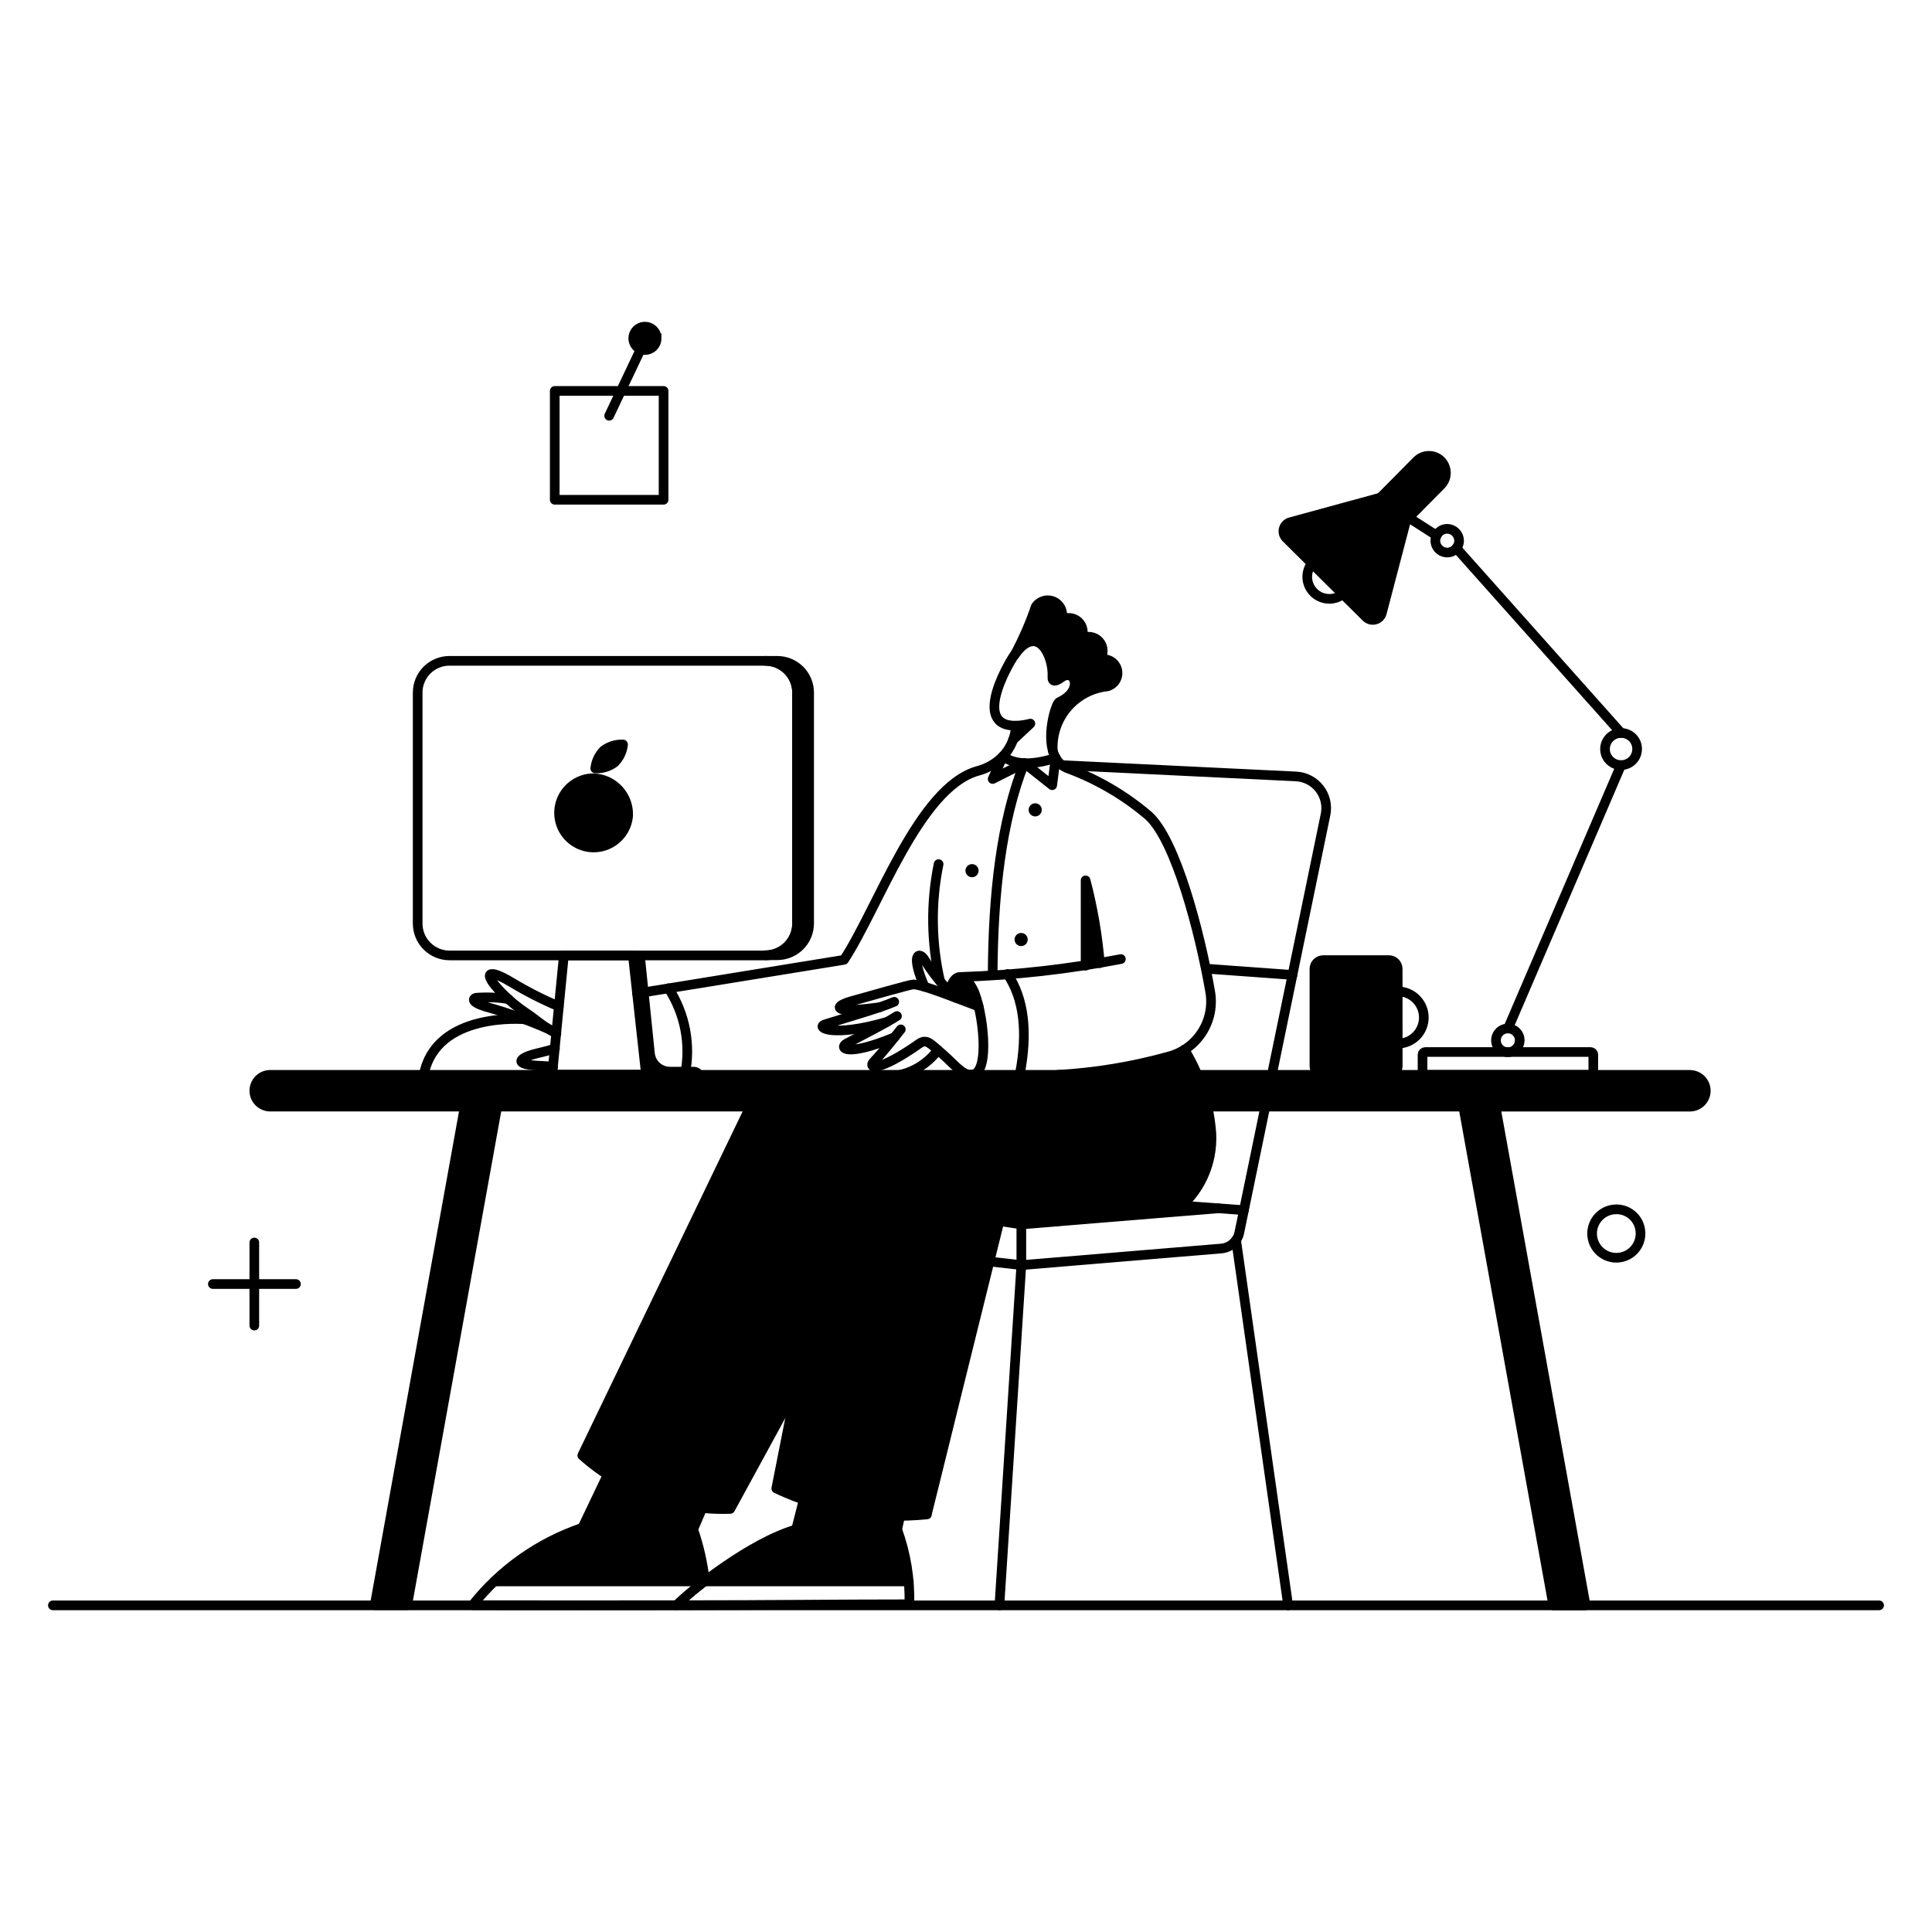 <svg xmlns="http://www.w3.org/2000/svg" fill="none" viewBox="-0.5 -0.5 200 200" id="Office-Desk--Streamline-Bangalore"><desc>Office Desk Streamline Illustration: https://streamlinehq.com</desc><g id="Work-Office-desk-01"><g id="color 2"><path id="Vector" fill="#000000" d="M122.11 108.157c-2.374 1.463 -9.902 2.431 -13.101 2.609h14.428c-0.38 -0.899 -0.823 -1.772 -1.326 -2.609Z" stroke-width="1"></path><path id="Vector_2" fill="#000000" d="M124.474 114.057H77.173l-17.393 36.11c0.825 0.729 1.702 1.398 2.624 2.001l-2.605 5.484c3.742 1.028 7.685 1.087 11.456 0.17l0.959 -2.238c0.956 0.094 1.918 0.134 2.879 0.12l6.812 -12.466 -2.048 10.348c0.92 0.454 1.867 0.853 2.835 1.194l-0.755 3.04c3.41 0.974 7.025 0.974 10.436 0l0.32 -1.432c0.914 -0.006 1.835 -0.042 2.761 -0.118l7.505 -30.361 2.269 0.34 15.786 -1.267c3.246 -2.654 4.66 -5.952 3.461 -10.925Z" stroke-width="1"></path><path id="Vector_3" fill="#000000" d="M64.526 83.941c-0.057 0.694 -0.315 1.355 -0.742 1.905 -0.427 0.549 -1.005 0.962 -1.663 1.189 -0.658 0.226 -1.368 0.256 -2.042 0.086 -0.675 -0.17 -1.285 -0.533 -1.757 -1.045 -0.472 -0.512 -0.784 -1.149 -0.899 -1.836 -0.115 -0.686 -0.028 -1.391 0.251 -2.029 0.279 -0.637 0.738 -1.18 1.32 -1.561 0.582 -0.381 1.263 -0.584 1.959 -0.585 0.988 0.04 1.919 0.471 2.589 1.198 0.67 0.727 1.024 1.69 0.984 2.677Z" stroke-width="1"></path><path id="Vector_4" fill="#000000" d="M63.108 78.44c-0.573 0.423 -1.274 0.637 -1.985 0.605 0.07 -0.708 0.384 -1.37 0.889 -1.872 0.573 -0.423 1.274 -0.637 1.985 -0.605 -0.07 0.708 -0.384 1.37 -0.889 1.872Z" stroke-width="1"></path></g><g id="color 1"><path id="Vector_5" fill="#000000" d="M104.68 74.625c-0.032 0.497 -0.132 0.987 -0.298 1.456l1.815 -1.701c-0.494 0.145 -1.003 0.227 -1.516 0.246Z" stroke-width="1"></path><path id="Vector_6" fill="#000000" d="M111.902 90.652v8.81c0.492 -0.076 0.983 -0.151 1.475 -0.246 -0.263 -2.889 -0.756 -5.753 -1.475 -8.564Z" stroke-width="1"></path><path id="Vector_7" fill="#000000" d="m100.88 103.716 -2.306 -0.851c-0.265 -0.227 -0.529 -0.473 -0.775 -0.718 0.607 -2.628 2.231 -1.645 3.082 1.569Z" stroke-width="1"></path><path id="Vector_8" fill="#000000" d="M83.261 71.199v23.896c-0 0.872 -0.347 1.709 -0.964 2.325 -0.617 0.617 -1.453 0.963 -2.325 0.964h-1.248c0.872 -0.001 1.709 -0.347 2.325 -0.964 0.617 -0.617 0.964 -1.453 0.964 -2.325V71.199c-0 -0.872 -0.347 -1.709 -0.964 -2.325 -0.617 -0.617 -1.453 -0.964 -2.325 -0.964h1.248c0.872 0 1.709 0.347 2.325 0.964 0.617 0.617 0.964 1.453 0.964 2.325Z" stroke-width="1"></path><path id="Vector_9" fill="#000000" d="M71.332 109.936h-2.458c-0.394 0.004 -0.776 -0.139 -1.07 -0.401 -0.294 -0.263 -0.48 -0.625 -0.522 -1.017L66.246 98.406h-1.248l1.38 12.591h5.993c0.003 -0.138 -0.022 -0.276 -0.073 -0.404s-0.127 -0.246 -0.224 -0.344c-0.097 -0.099 -0.212 -0.177 -0.34 -0.231 -0.127 -0.054 -0.264 -0.082 -0.403 -0.082Z" stroke-width="1"></path><path id="Vector_10" fill="#000000" d="M113.32 67.796c0.223 -0.268 0.343 -0.607 0.338 -0.956 -0.005 -0.349 -0.133 -0.685 -0.364 -0.947 -0.23 -0.262 -0.546 -0.433 -0.892 -0.483 -0.345 -0.05 -0.697 0.026 -0.992 0.212 0.16 -0.288 0.218 -0.621 0.165 -0.946 -0.052 -0.325 -0.212 -0.623 -0.455 -0.845 -0.243 -0.223 -0.552 -0.357 -0.881 -0.382 -0.328 -0.025 -0.655 0.061 -0.928 0.245 0.882 -1.587 -1.646 -2.943 -2.587 -1.418 -0.582 1.722 -1.309 3.392 -2.174 4.991 2.42 -3.383 4.046 0.208 3.894 2.325 0.019 0.416 0.227 0.529 0.907 0.038 1.399 -1.021 2.401 1.361 -0.208 2.533 -0.804 1.546 -1.039 3.327 -0.662 5.029 -0.019 -0.265 -0.321 -5.539 5.634 -6.636 0.308 -0.065 0.585 -0.234 0.784 -0.478 0.199 -0.244 0.308 -0.549 0.31 -0.864 0.002 -0.23 -0.05 -0.457 -0.152 -0.664 -0.101 -0.206 -0.251 -0.386 -0.435 -0.524s-0.398 -0.231 -0.625 -0.271c-0.227 -0.04 -0.46 -0.026 -0.68 0.04Z" stroke-width="1"></path><path id="Vector_11" fill="#000000" d="M107.346 83.336c0 0.18 -0.072 0.354 -0.199 0.481 -0.128 0.128 -0.301 0.199 -0.482 0.199s-0.353 -0.072 -0.482 -0.199c-0.127 -0.128 -0.199 -0.301 -0.199 -0.481 0 -0.18 0.072 -0.354 0.199 -0.481 0.128 -0.128 0.301 -0.199 0.482 -0.199s0.353 0.072 0.482 0.199c0.127 0.128 0.199 0.301 0.199 0.481Z" stroke-width="1"></path><path id="Vector_12" fill="#000000" d="M100.804 89.632c0 0.18 -0.072 0.354 -0.199 0.481 -0.128 0.128 -0.301 0.199 -0.482 0.199s-0.353 -0.072 -0.482 -0.199c-0.127 -0.128 -0.199 -0.301 -0.199 -0.481 0 -0.18 0.072 -0.354 0.199 -0.481 0.128 -0.128 0.301 -0.199 0.482 -0.199s0.353 0.072 0.482 0.199c0.127 0.128 0.199 0.301 0.199 0.481Z" stroke-width="1"></path><path id="Vector_13" fill="#000000" d="M105.89 96.759c0 0.18 -0.072 0.354 -0.199 0.481 -0.128 0.128 -0.301 0.199 -0.482 0.199s-0.353 -0.072 -0.482 -0.199c-0.127 -0.128 -0.199 -0.301 -0.199 -0.481 0 -0.18 0.072 -0.354 0.199 -0.481 0.128 -0.128 0.301 -0.199 0.482 -0.199s0.353 0.072 0.482 0.199c0.127 0.128 0.199 0.301 0.199 0.481Z" stroke-width="1"></path><path id="Vector_14" fill="#000000" d="M143.28 98.895h-6.806c-0.241 0 -0.472 0.096 -0.642 0.266 -0.17 0.17 -0.266 0.401 -0.266 0.642v10.057c0 0.241 0.096 0.472 0.266 0.642 0.17 0.17 0.401 0.266 0.642 0.266H143.28c0.24 -0.003 0.469 -0.1 0.638 -0.27 0.17 -0.169 0.267 -0.398 0.27 -0.638V99.798c-0.001 -0.24 -0.098 -0.47 -0.267 -0.639 -0.17 -0.169 -0.401 -0.264 -0.641 -0.264Z" stroke-width="1"></path><path id="Vector_15" fill="#000000" d="m142.285 51.043 -9.207 2.514c-0.164 0.044 -0.314 0.131 -0.435 0.252 -0.12 0.121 -0.207 0.271 -0.252 0.436 -0.044 0.165 -0.044 0.338 0 0.503 0.045 0.165 0.131 0.315 0.252 0.436l8.28 8.205c0.12 0.12 0.271 0.207 0.436 0.251 0.164 0.044 0.338 0.044 0.502 0 0.165 -0.044 0.315 -0.131 0.436 -0.251 0.12 -0.12 0.207 -0.271 0.252 -0.435l2.458 -9.377L142.285 51.043Z" stroke-width="1"></path><path id="Vector_16" fill="#000000" d="M148.664 47.197c-0.165 -0.163 -0.361 -0.292 -0.576 -0.379 -0.214 -0.087 -0.444 -0.131 -0.676 -0.129 -0.232 0.002 -0.462 0.049 -0.675 0.14 -0.214 0.09 -0.407 0.222 -0.569 0.387l-3.838 3.876 2.587 2.401 3.762 -3.8c0.324 -0.335 0.505 -0.784 0.502 -1.251 -0.003 -0.467 -0.19 -0.914 -0.518 -1.244Z" stroke-width="1"></path><path id="Vector_17" fill="#000000" d="M67.475 34.527c-0.001 0.239 -0.072 0.473 -0.205 0.672 -0.133 0.199 -0.323 0.353 -0.544 0.444 -0.221 0.091 -0.464 0.114 -0.699 0.067 -0.235 -0.047 -0.45 -0.163 -0.619 -0.332 -0.169 -0.17 -0.284 -0.385 -0.33 -0.62 -0.046 -0.235 -0.022 -0.478 0.07 -0.699 0.092 -0.221 0.247 -0.41 0.447 -0.542 0.199 -0.133 0.433 -0.203 0.672 -0.203 0.159 -0 0.317 0.031 0.464 0.092 0.147 0.061 0.28 0.15 0.393 0.263 0.112 0.113 0.201 0.247 0.261 0.394 0.06 0.147 0.091 0.305 0.09 0.464Z" stroke-width="1"></path><path id="Vector_18" fill="#000000" d="M92.373 157.822c-3.41 0.974 -7.025 0.974 -10.436 0 -3.195 0.926 -9.471 5.388 -9.471 5.388h21.117c-0.2 -1.836 -0.606 -3.643 -1.21 -5.388Z" stroke-width="1"></path><path id="Vector_19" fill="#000000" d="M71.256 157.822c-3.771 0.916 -7.714 0.858 -11.456 -0.17 -3.426 1.123 -6.546 3.026 -9.112 5.558h21.76c-0.265 -1.823 -0.663 -3.624 -1.191 -5.388Z" stroke-width="1"></path><path id="Vector_20" fill="#000000" d="m108.971 125.948 -3.743 0.302 -2.269 -0.34 0.473 -1.909 5.539 1.947Z" stroke-width="1"></path><path id="Vector_21" fill="#000000" d="M174.439 110.767H27.472c-0.436 0 -0.855 0.173 -1.163 0.482 -0.308 0.308 -0.482 0.727 -0.482 1.163 0 0.436 0.173 0.855 0.482 1.163 0.308 0.308 0.727 0.482 1.163 0.482h20.142l-9.271 51.327c-0.016 0.094 -0.022 0.189 -0.019 0.284h3.327l9.317 -51.611h100.01l9.32 51.63h3.327c-0.019 -0.095 -0.019 -0.189 -0.038 -0.298l-9.27 -51.327h20.122c0.436 0 0.855 -0.173 1.163 -0.482 0.308 -0.308 0.482 -0.727 0.482 -1.163 0 -0.436 -0.173 -0.855 -0.482 -1.163 -0.308 -0.308 -0.727 -0.482 -1.163 -0.482v-0.004Z" stroke-width="1"></path></g><g id="outlines"><path id="Vector_22" stroke="#000000" d="M67.475 34.527c-0.001 0.239 -0.072 0.473 -0.205 0.672 -0.133 0.199 -0.323 0.353 -0.544 0.444 -0.221 0.091 -0.464 0.114 -0.699 0.067 -0.235 -0.047 -0.45 -0.163 -0.619 -0.332 -0.169 -0.17 -0.284 -0.385 -0.33 -0.62 -0.046 -0.235 -0.022 -0.478 0.07 -0.699 0.092 -0.221 0.247 -0.41 0.447 -0.542 0.199 -0.133 0.433 -0.203 0.672 -0.203 0.159 -0 0.317 0.031 0.464 0.092 0.147 0.061 0.28 0.15 0.393 0.263 0.112 0.113 0.201 0.247 0.261 0.394 0.06 0.147 0.091 0.305 0.09 0.464Z" stroke-width="1"></path><path id="Vector_23" stroke="#000000" stroke-linejoin="round" d="M148.664 47.197c-0.165 -0.163 -0.361 -0.292 -0.576 -0.379 -0.214 -0.087 -0.444 -0.131 -0.676 -0.129 -0.232 0.002 -0.462 0.049 -0.675 0.14 -0.214 0.09 -0.407 0.222 -0.569 0.387l-3.838 3.876 2.587 2.401 3.762 -3.8c0.324 -0.335 0.505 -0.784 0.502 -1.251 -0.003 -0.467 -0.19 -0.914 -0.518 -1.244Z" stroke-width="1"></path><path id="Vector_24" stroke="#000000" stroke-linejoin="round" d="M174.439 110.767H27.472c-0.436 0 -0.855 0.173 -1.163 0.482 -0.308 0.308 -0.482 0.727 -0.482 1.163 0 0.436 0.173 0.855 0.482 1.163 0.308 0.308 0.727 0.482 1.163 0.482h20.142l-9.271 51.327c-0.016 0.094 -0.022 0.189 -0.019 0.284h3.327l9.317 -51.611h100.01l9.32 51.63h3.327c-0.019 -0.095 -0.019 -0.189 -0.038 -0.298l-9.27 -51.327h20.122c0.436 0 0.855 -0.173 1.163 -0.482 0.308 -0.308 0.482 -0.727 0.482 -1.163 0 -0.436 -0.173 -0.855 -0.482 -1.163 -0.308 -0.308 -0.727 -0.482 -1.163 -0.482v-0.004Z" stroke-width="1"></path><path id="Vector_25" stroke="#000000" stroke-linecap="round" stroke-linejoin="round" d="M96.589 108.196c-0.785 1.063 -1.864 1.873 -3.103 2.329 -1.24 0.457 -2.586 0.541 -3.873 0.242" stroke-width="1"></path><path id="Vector_26" stroke="#000000" stroke-linecap="round" stroke-linejoin="round" d="M53.83 105.02s-9.193 -0.85 -10.459 5.747" stroke-width="1"></path><path id="Vector_27" stroke="#000000" stroke-linecap="round" stroke-linejoin="round" d="M57.096 106.495c-0.284 -0.151 -0.512 -0.298 -0.737 -0.435 -1.069 -0.646 -1.456 -1.078 -2.401 -1.701 -0.909 -0.603 -1.752 -1.299 -2.514 -2.08 -2.099 -2.154 -1.399 -2.533 0.964 -1.115 0.014 0.002 0.028 0.009 0.038 0.019 1.569 0.95 3.206 1.785 4.896 2.496" stroke-width="1"></path><path id="Vector_28" stroke="#000000" stroke-linecap="round" stroke-linejoin="round" d="M56.359 106.06c-2.066 -0.913 -4.194 -1.679 -6.368 -2.288 -1.833 -0.515 -1.512 -0.928 -1.21 -0.983 1.117 -0.085 2.24 -0.041 3.346 0.132" stroke-width="1"></path><path id="Vector_29" stroke="#000000" stroke-linecap="round" stroke-linejoin="round" d="M56.756 109.936c-0.416 -0.057 -0.813 -0.083 -1.153 -0.095 -3.269 -0.119 -2.116 -0.847 -0.983 -1.172 0.587 -0.168 1.55 -0.359 2.325 -0.624" stroke-width="1"></path><path id="Vector_30" stroke="#000000" stroke-linecap="round" stroke-linejoin="round" d="m127.46 127.876 5.388 37.81" stroke-width="1"></path><path id="Vector_31" stroke="#000000" stroke-linecap="round" stroke-linejoin="round" d="m133.302 100.426 -8.848 -0.643" stroke-width="1"></path><path id="Vector_32" stroke="#000000" stroke-linecap="round" stroke-linejoin="round" d="m92.693 156.39 -0.32 1.432" stroke-width="1"></path><path id="Vector_33" stroke="#000000" stroke-linecap="round" stroke-linejoin="round" d="m81.918 157.822 0.774 -3.04" stroke-width="1"></path><path id="Vector_34" stroke="#000000" stroke-linecap="round" stroke-linejoin="round" d="m72.22 155.572 -0.964 2.25" stroke-width="1"></path><path id="Vector_35" stroke="#000000" stroke-linecap="round" stroke-linejoin="round" d="m59.781 157.671 2.624 -5.503" stroke-width="1"></path><path id="Vector_36" stroke="#000000" stroke-linecap="round" stroke-linejoin="round" d="m81.918 143.189 -6.825 12.515c-5.627 0.193 -11.112 -1.79 -15.313 -5.538l17.393 -36.11" stroke-width="1"></path><path id="Vector_37" stroke="#000000" stroke-linecap="round" stroke-linejoin="round" d="m90.029 156.314 6.976 -33.07c0.101 -0.484 0.298 -0.941 0.578 -1.348 0.28 -0.406 0.638 -0.753 1.053 -1.021s0.879 -0.45 1.365 -0.536c0.487 -0.087 0.985 -0.076 1.467 0.032 5.87 1.312 16.904 2.518 18.014 -6.27" stroke-width="1"></path><path id="Vector_38" stroke="#000000" stroke-linecap="round" stroke-linejoin="round" d="m65.443 102.342 21.428 -3.482c3.535 -5.373 7.734 -17.818 13.82 -19.548 0.998 -0.255 1.906 -0.778 2.628 -1.512" stroke-width="1"></path><path id="Vector_39" stroke="#000000" stroke-linecap="round" stroke-linejoin="round" d="M104.68 74.625c0.501 -0.018 0.999 -0.091 1.484 -0.219l-1.791 1.675" stroke-width="1"></path><path id="Vector_40" stroke="#000000" stroke-linecap="round" stroke-linejoin="round" d="M108.782 77.948c0.293 0.538 0.779 0.943 1.361 1.134 3.024 1.129 5.827 2.779 8.28 4.876 2.8 2.569 5.273 11.983 6.352 18.187 0.261 1.459 -0.039 2.961 -0.838 4.209 -0.799 1.248 -2.039 2.148 -3.473 2.521 -3.74 1.039 -7.581 1.673 -11.456 1.89" stroke-width="1"></path><path id="Vector_41" stroke="#000000" stroke-linecap="round" stroke-linejoin="round" d="M115.531 98.782c-5.487 1.059 -11.05 1.678 -16.636 1.853" stroke-width="1"></path><path id="Vector_42" stroke="#000000" stroke-linecap="round" stroke-linejoin="round" d="M113.357 99.201c-0.246 -2.891 -0.739 -5.757 -1.475 -8.564v8.829" stroke-width="1"></path><path id="Vector_43" stroke="#000000" stroke-linecap="round" stroke-linejoin="round" d="M68.704 101.806c1.722 2.641 2.334 5.854 1.701 8.942" stroke-width="1"></path><path id="Vector_44" stroke="#000000" stroke-linecap="round" stroke-linejoin="round" d="M92.07 103.205c-1.456 0.643 -5.18 1.702 -7.184 2.344 -0.945 0.298 0.737 1.38 6.447 -0.265" stroke-width="1"></path><path id="Vector_45" stroke="#000000" stroke-linecap="round" stroke-linejoin="round" d="M92.354 104.68c-1.38 0.87 -3.383 1.871 -5.199 2.836 -0.851 0.453 -0.076 1.437 4.953 -0.643" stroke-width="1"></path><path id="Vector_46" stroke="#000000" stroke-linecap="round" stroke-linejoin="round" d="M92.751 106.06c-0.796 0.983 -1.486 1.936 -2.817 3.365 -0.62 0.666 0.518 1.07 4.726 -1.89 0.776 -0.546 1.194 0.053 2.212 0.907 1.346 1.129 2.25 2.439 3.233 2.306" stroke-width="1"></path><path id="Vector_47" stroke="#000000" stroke-linecap="round" stroke-linejoin="round" d="M95.209 101.655c-1.512 -3.482 -0.529 -3.682 0 -2.798 0.897 1.449 1.984 2.77 3.231 3.931" stroke-width="1"></path><path id="Vector_48" stroke="#000000" stroke-linecap="round" stroke-linejoin="round" d="M97.799 102.147c0.472 -2.05 1.565 -1.902 2.427 -0.213 0.995 1.954 1.902 8.834 -0.177 8.834" stroke-width="1"></path><path id="Vector_49" stroke="#000000" stroke-linecap="round" stroke-linejoin="round" d="M100.81 103.69c-2.224 -0.83 -5.792 -2.281 -6.755 -2.281 -0.359 0 -4.462 1.194 -6.447 1.739 -1.304 0.36 -1.927 0.962 0.189 0.889 0.889 -0.031 1.872 -0.151 2.76 -0.265" stroke-width="1"></path><path id="Vector_50" stroke="#000000" stroke-linecap="round" stroke-linejoin="round" d="M96.664 88.953c-0.82 4.003 -0.768 8.136 0.151 12.118" stroke-width="1"></path><path id="Vector_51" stroke="#000000" stroke-linecap="round" stroke-linejoin="round" d="M66.378 110.748h-9.717l1.21 -12.345h7.146l1.361 12.345Z" stroke-width="1"></path><path id="Vector_52" stroke="#000000" stroke-linecap="round" stroke-linejoin="round" d="M64.526 83.941c-0.057 0.694 -0.315 1.355 -0.742 1.905 -0.427 0.549 -1.005 0.962 -1.663 1.189 -0.658 0.226 -1.368 0.256 -2.042 0.086 -0.675 -0.17 -1.285 -0.533 -1.757 -1.045 -0.472 -0.512 -0.784 -1.149 -0.899 -1.836 -0.115 -0.686 -0.028 -1.391 0.251 -2.029 0.279 -0.637 0.738 -1.18 1.32 -1.561 0.582 -0.381 1.263 -0.584 1.959 -0.585 0.988 0.04 1.919 0.471 2.589 1.198 0.67 0.727 1.024 1.69 0.984 2.677v0Z" stroke-width="1"></path><path id="Vector_53" stroke="#000000" stroke-linecap="round" stroke-linejoin="round" d="M63.108 78.44c-0.573 0.423 -1.274 0.637 -1.985 0.605 0.07 -0.708 0.384 -1.37 0.889 -1.872 0.573 -0.423 1.274 -0.637 1.985 -0.605 -0.07 0.708 -0.384 1.37 -0.889 1.872Z" stroke-width="1"></path><path id="Vector_54" stroke="#000000" stroke-linecap="round" stroke-linejoin="round" d="M104.548 67.286c0.863 -1.6 1.59 -3.269 2.174 -4.991 0.18 -0.264 0.44 -0.465 0.741 -0.571 0.301 -0.107 0.629 -0.114 0.935 -0.021 0.306 0.093 0.574 0.281 0.766 0.537 0.191 0.256 0.296 0.567 0.298 0.887 -0.002 0.205 -0.054 0.406 -0.151 0.586 0.274 -0.183 0.6 -0.27 0.928 -0.245 0.328 0.025 0.638 0.16 0.881 0.382 0.242 0.223 0.403 0.52 0.455 0.845 0.053 0.325 -0.005 0.658 -0.165 0.946 0.295 -0.187 0.647 -0.262 0.992 -0.212 0.345 0.05 0.662 0.221 0.892 0.483 0.231 0.262 0.359 0.598 0.364 0.947 0.005 0.349 -0.115 0.688 -0.338 0.956 0.182 -0.059 0.373 -0.08 0.564 -0.063 0.19 0.017 0.375 0.072 0.543 0.161 0.169 0.09 0.317 0.212 0.438 0.36 0.12 0.148 0.21 0.319 0.264 0.502 0.053 0.183 0.069 0.376 0.047 0.565 -0.023 0.19 -0.083 0.373 -0.177 0.539 -0.095 0.166 -0.221 0.311 -0.373 0.428 -0.151 0.116 -0.324 0.201 -0.509 0.249 -1.61 0.174 -3.092 0.959 -4.141 2.194 -1.048 1.235 -1.582 2.825 -1.492 4.442" stroke-width="1"></path><path id="Vector_55" stroke="#000000" stroke-linecap="round" stroke-linejoin="round" d="m108.782 77.948 -0.359 2.836 -2.892 -2.288 -3.271 1.645 1.059 -2.344" stroke-width="1"></path><path id="Vector_56" stroke="#000000" stroke-linecap="round" stroke-linejoin="round" d="M105.531 78.497c-2.382 6.012 -3.233 13.555 -3.271 21.949" stroke-width="1"></path><path id="Vector_57" stroke="#000000" stroke-linecap="round" stroke-linejoin="round" d="M144.191 102.128c0.717 0 1.405 0.285 1.911 0.792 0.507 0.506 0.792 1.194 0.792 1.911 0 0.717 -0.285 1.405 -0.792 1.911 -0.506 0.507 -1.194 0.792 -1.911 0.792" stroke-width="1"></path><path id="Vector_58" stroke="#000000" stroke-linecap="round" stroke-linejoin="round" d="M168.976 77.041c0 0.329 -0.098 0.651 -0.281 0.924 -0.182 0.274 -0.443 0.487 -0.746 0.613 -0.304 0.126 -0.639 0.159 -0.961 0.095 -0.323 -0.064 -0.619 -0.223 -0.852 -0.455 -0.233 -0.233 -0.391 -0.529 -0.456 -0.852 -0.064 -0.323 -0.031 -0.657 0.095 -0.961 0.126 -0.304 0.339 -0.564 0.613 -0.747 0.274 -0.183 0.595 -0.28 0.924 -0.28 0.219 -0.001 0.436 0.041 0.638 0.124 0.203 0.083 0.387 0.206 0.541 0.36 0.155 0.155 0.278 0.339 0.36 0.541 0.084 0.202 0.125 0.419 0.124 0.638v0Z" stroke-width="1"></path><path id="Vector_59" stroke="#000000" stroke-linecap="round" stroke-linejoin="round" d="M155.61 105.966 167.312 78.704" stroke-width="1"></path><path id="Vector_60" stroke="#000000" stroke-linecap="round" stroke-linejoin="round" d="m167.312 75.377 -17.052 -19.132" stroke-width="1"></path><path id="Vector_61" stroke="#000000" stroke-linecap="round" stroke-linejoin="round" d="m148.218 54.941 -2.892 -1.853" stroke-width="1"></path><path id="Vector_62" stroke="#000000" stroke-linecap="round" stroke-linejoin="round" d="M138.52 61.009c-0.306 0.239 -0.67 0.396 -1.055 0.457 -0.384 0.06 -0.777 0.021 -1.142 -0.113 -0.366 -0.134 -0.691 -0.36 -0.944 -0.655 -0.255 -0.295 -0.429 -0.65 -0.507 -1.031 -0.067 -0.322 -0.062 -0.654 0.013 -0.974 0.076 -0.32 0.219 -0.62 0.422 -0.878" stroke-width="1"></path><path id="Vector_63" stroke="#000000" stroke-linecap="round" stroke-linejoin="round" d="M150.544 55.47c0 0.243 -0.072 0.481 -0.207 0.683 -0.135 0.202 -0.327 0.36 -0.551 0.453 -0.225 0.093 -0.472 0.117 -0.71 0.07 -0.238 -0.047 -0.458 -0.164 -0.629 -0.336 -0.172 -0.172 -0.29 -0.391 -0.336 -0.629 -0.048 -0.238 -0.023 -0.485 0.07 -0.71 0.094 -0.225 0.251 -0.417 0.453 -0.552s0.44 -0.207 0.683 -0.207c0.324 0.004 0.635 0.135 0.865 0.364 0.229 0.23 0.36 0.54 0.364 0.864v0Z" stroke-width="1"></path><path id="Vector_64" stroke="#000000" stroke-linecap="round" stroke-linejoin="round" d="M156.82 107.194c0 0.243 -0.072 0.481 -0.207 0.683 -0.135 0.202 -0.327 0.36 -0.551 0.453 -0.225 0.093 -0.472 0.117 -0.71 0.07 -0.238 -0.047 -0.458 -0.164 -0.629 -0.336 -0.172 -0.171 -0.29 -0.391 -0.336 -0.629 -0.048 -0.239 -0.023 -0.486 0.07 -0.71 0.093 -0.224 0.251 -0.416 0.453 -0.551 0.202 -0.135 0.44 -0.207 0.683 -0.207 0.161 0 0.321 0.031 0.471 0.093 0.149 0.062 0.285 0.152 0.399 0.267 0.114 0.114 0.205 0.25 0.267 0.399 0.062 0.149 0.093 0.309 0.093 0.471Z" stroke-width="1"></path><path id="Vector_65" stroke="#000000" stroke-linecap="round" stroke-linejoin="round" d="m105.228 130.466 -2.269 35.22" stroke-width="1"></path><path id="Vector_66" stroke="#000000" stroke-linecap="round" stroke-linejoin="round" d="M68.193 51.236H56.926V39.968h11.267v11.267Z" stroke-width="1"></path><path id="Vector_67" stroke="#000000" stroke-linecap="round" stroke-linejoin="round" d="m62.56 42.539 3.289 -6.938" stroke-width="1"></path><path id="Vector_68" stroke="#000000" stroke-linecap="round" stroke-linejoin="round" d="M30.138 132.423h-8.602" stroke-width="1"></path><path id="Vector_69" stroke="#000000" stroke-linecap="round" stroke-linejoin="round" d="M25.827 136.724v-8.602" stroke-width="1"></path><path id="Vector_70" stroke="#000000" stroke-linecap="round" stroke-linejoin="round" d="M169.316 126.969c0.045 0.494 -0.058 0.989 -0.295 1.424 -0.237 0.436 -0.598 0.791 -1.037 1.021 -0.439 0.231 -0.935 0.325 -1.428 0.274 -0.494 -0.053 -0.959 -0.25 -1.34 -0.567 -0.38 -0.317 -0.659 -0.74 -0.799 -1.215 -0.14 -0.476 -0.136 -0.982 0.011 -1.455 0.147 -0.474 0.432 -0.893 0.817 -1.204 0.386 -0.311 0.855 -0.501 1.348 -0.546 0.328 -0.034 0.66 -0.001 0.976 0.096 0.315 0.097 0.608 0.255 0.862 0.467 0.254 0.211 0.463 0.471 0.615 0.764 0.151 0.293 0.243 0.613 0.27 0.942v0Z" stroke-width="1"></path><path id="Vector_71" stroke="#000000" stroke-linecap="round" stroke-linejoin="round" d="M4.975 165.686h189.05" stroke-width="1"></path><path id="Vector_72" stroke="#000000" stroke-linecap="round" stroke-linejoin="round" d="M72.466 163.21h21.117" stroke-width="1"></path><path id="Vector_73" stroke="#000000" stroke-linecap="round" stroke-linejoin="round" d="M50.668 163.21h21.76" stroke-width="1"></path><path id="Vector_74" stroke="#000000" stroke-linecap="round" stroke-linejoin="round" d="M72.465 163.18c-0.2 -1.826 -0.606 -3.624 -1.209 -5.359 -3.771 0.916 -7.714 0.858 -11.456 -0.17 -4.485 1.523 -8.437 4.306 -11.381 8.017 8.734 0 14.538 0.019 21.117 0" stroke-width="1"></path><path id="Vector_75" stroke="#000000" stroke-linecap="round" stroke-linejoin="round" d="M92.373 157.822c-3.41 0.974 -7.025 0.974 -10.436 0 -4.708 1.365 -10.733 6.177 -12.402 7.846 9.982 0 16.258 -0.095 24.104 -0.095 0.069 -2.641 -0.361 -5.271 -1.267 -7.751Z" stroke-width="1"></path><path id="Vector_76" stroke="#000000" stroke-linecap="round" stroke-linejoin="round" d="m102.96 125.91 0.473 -1.909 5.539 1.947" stroke-width="1"></path><path id="Vector_77" stroke="#000000" stroke-linecap="round" stroke-linejoin="round" d="m102.96 125.91 2.269 0.34 20.414 -1.668" stroke-width="1"></path><path id="Vector_78" stroke="#000000" stroke-linecap="round" stroke-linejoin="round" d="m128.273 124.776 -6.428 -0.473" stroke-width="1"></path><path id="Vector_79" stroke="#000000" stroke-linecap="round" stroke-linejoin="round" d="m68.893 155.005 15.994 -26.826" stroke-width="1"></path><path id="Vector_80" stroke="#000000" stroke-linecap="round" stroke-linejoin="round" d="M103.791 100.332c1.701 2.514 2.136 5.993 1.267 10.436" stroke-width="1"></path><path id="Vector_81" stroke="#000000" stroke-linecap="round" stroke-linejoin="round" d="m101.92 130.088 3.308 0.378 20.696 -1.72c0.435 -0.034 0.848 -0.204 1.18 -0.486 0.332 -0.282 0.568 -0.661 0.673 -1.084l8.942 -43.349c0.098 -0.465 0.093 -0.946 -0.015 -1.409 -0.106 -0.463 -0.312 -0.898 -0.604 -1.273 -0.292 -0.376 -0.661 -0.684 -1.083 -0.903 -0.422 -0.219 -0.887 -0.344 -1.361 -0.366L109.425 78.704" stroke-width="1"></path><path id="Vector_82" stroke="#000000" stroke-linecap="round" stroke-linejoin="round" d="M94.074 113.49c-1.936 0.373 -3.717 1.315 -5.114 2.706 -1.398 1.391 -2.348 3.167 -2.731 5.101l-6.368 32.29c4.857 2.298 10.25 3.228 15.597 2.687 0 -0.094 5.79 -23.443 7.505 -30.361" stroke-width="1"></path><path id="Vector_83" stroke="#000000" stroke-linecap="round" stroke-linejoin="round" d="M78.723 67.91c0.872 0 1.709 0.347 2.325 0.964 0.617 0.617 0.964 1.453 0.964 2.325v23.915c0 0.873 -0.346 1.71 -0.963 2.327 -0.617 0.617 -1.453 0.964 -2.326 0.965H46.037c-0.873 -0 -1.711 -0.347 -2.329 -0.963 -0.618 -0.617 -0.967 -1.453 -0.97 -2.326V71.199c-0.001 -0.432 0.084 -0.859 0.248 -1.258 0.165 -0.399 0.406 -0.762 0.711 -1.067 0.305 -0.306 0.667 -0.548 1.066 -0.713 0.399 -0.165 0.826 -0.251 1.258 -0.251h32.702Z" stroke-width="1"></path><path id="Vector_84" stroke="#000000" stroke-linecap="round" stroke-linejoin="round" d="M83.261 71.199v23.896c-0 0.872 -0.347 1.709 -0.964 2.325 -0.617 0.617 -1.453 0.964 -2.325 0.964h-1.248c0.872 -0 1.709 -0.347 2.325 -0.964 0.617 -0.617 0.964 -1.453 0.964 -2.325V71.199c-0 -0.872 -0.347 -1.709 -0.964 -2.325 -0.617 -0.617 -1.453 -0.964 -2.325 -0.964h1.248c0.872 0 1.709 0.347 2.325 0.964 0.617 0.617 0.964 1.453 0.964 2.325v0Z" stroke-width="1"></path><path id="Vector_85" stroke="#000000" stroke-linecap="round" stroke-linejoin="round" d="M109.351 69.65c1.393 -1.027 2.388 1.346 -0.208 2.533 -0.361 0.165 -1.475 3.8 -0.359 5.771 -1.781 0.586 -3.932 0.935 -5.464 -0.151 0.809 -0.869 1.29 -1.993 1.36 -3.178 -4.915 0.076 -0.227 -7.354 -0.132 -7.354 2.403 -3.36 4.023 0.175 3.897 2.281 -0.037 0.622 0.399 0.47 0.905 0.099Z" stroke-width="1"></path><path id="Vector_86" stroke="#000000" stroke-linecap="round" stroke-linejoin="round" d="M121.115 124.922c1.256 -0.941 2.259 -2.179 2.918 -3.603 0.661 -1.424 0.956 -2.99 0.863 -4.556 -0.069 -0.897 -0.2 -1.787 -0.391 -2.661" stroke-width="1"></path><path id="Vector_87" stroke="#000000" stroke-linecap="round" stroke-linejoin="round" d="M122.11 108.157c0.513 0.837 0.96 1.709 1.338 2.61" stroke-width="1"></path><path id="Vector_88" stroke="#000000" stroke-linecap="round" stroke-linejoin="round" d="M144.191 109.86c0 0.241 -0.096 0.472 -0.266 0.642 -0.17 0.17 -0.401 0.266 -0.642 0.266h-6.806c-0.241 0 -0.472 -0.096 -0.642 -0.266 -0.17 -0.17 -0.266 -0.401 -0.266 -0.642V99.798c0 -0.241 0.096 -0.471 0.266 -0.642 0.17 -0.17 0.401 -0.266 0.642 -0.266H143.28c0.119 0 0.237 0.023 0.347 0.069 0.11 0.046 0.21 0.112 0.295 0.197 0.085 0.084 0.151 0.184 0.197 0.294 0.045 0.11 0.069 0.228 0.069 0.347l0.004 10.061Z" stroke-width="1"></path><path id="Vector_89" stroke="#000000" stroke-linecap="round" stroke-linejoin="round" d="M164.155 108.404c0.075 0.002 0.145 0.03 0.199 0.078 0.053 0.048 0.083 0.112 0.085 0.181v1.844c-0.002 0.069 -0.032 0.133 -0.085 0.181 -0.054 0.048 -0.124 0.076 -0.199 0.078h-17.109c-0.075 -0.002 -0.145 -0.03 -0.199 -0.078 -0.053 -0.048 -0.083 -0.112 -0.085 -0.181v-1.844c0.002 -0.069 0.032 -0.133 0.085 -0.181 0.054 -0.048 0.124 -0.076 0.199 -0.078h17.109Z" stroke-width="1"></path><path id="Vector_90" stroke="#000000" stroke-linecap="round" stroke-linejoin="round" d="M105.228 130.466v-4.216" stroke-width="1"></path><path id="Vector_91" stroke="#000000" stroke-linejoin="round" d="m142.285 51.043 -9.207 2.514c-0.164 0.044 -0.314 0.131 -0.435 0.252 -0.12 0.121 -0.207 0.271 -0.252 0.436 -0.044 0.165 -0.044 0.338 0 0.503 0.045 0.165 0.131 0.315 0.252 0.436l8.28 8.205c0.12 0.12 0.271 0.207 0.436 0.251 0.164 0.044 0.338 0.044 0.502 0 0.165 -0.044 0.315 -0.131 0.436 -0.251 0.12 -0.12 0.207 -0.271 0.252 -0.435l2.458 -9.377L142.285 51.043Z" stroke-width="1"></path></g></g></svg>